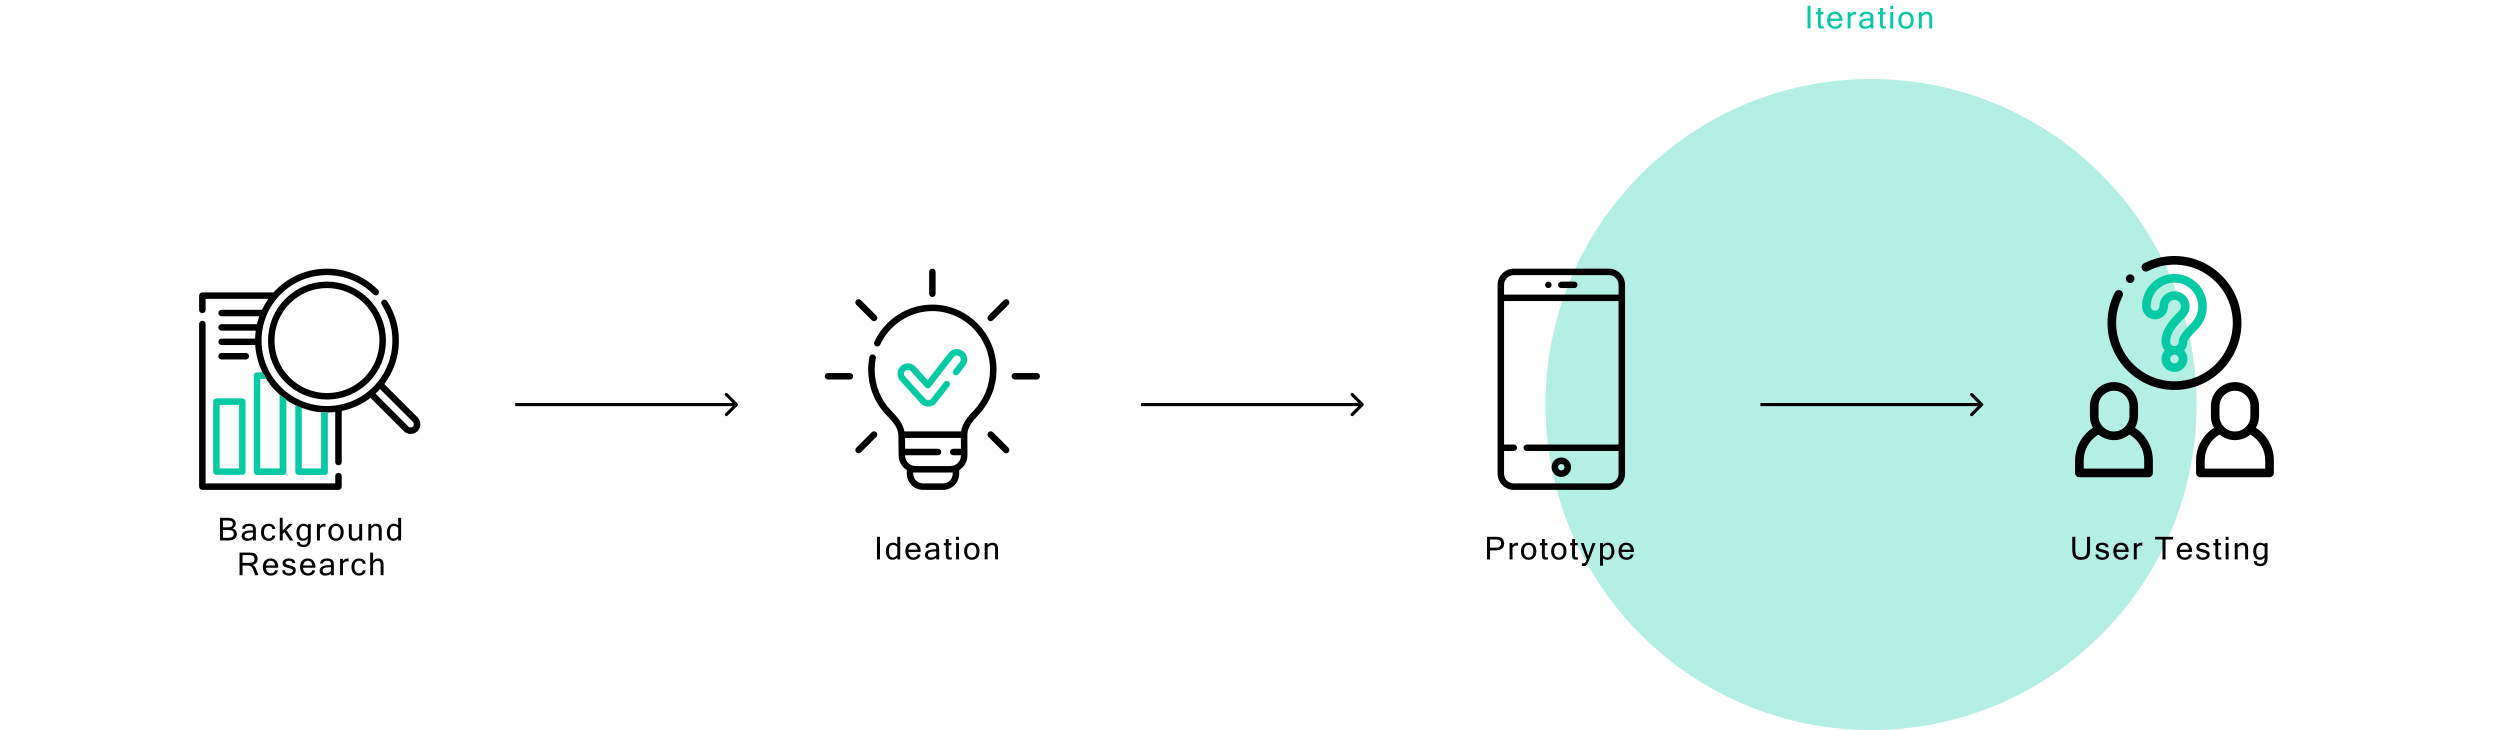 <svg width="791" height="231" viewBox="0 0 791 231" fill="none" xmlns="http://www.w3.org/2000/svg">
<g clip-path="url(#clip0)">
<circle cx="592" cy="128" r="103" fill="#06CAA6" fill-opacity="0.3"/>
<path d="M470.485 169.842H473.156C473.742 169.842 474.232 169.897 474.625 170.008C475.023 170.115 475.337 170.351 475.568 170.716C475.799 171.077 475.914 171.482 475.914 171.932C475.914 172.654 475.685 173.203 475.226 173.577C474.767 173.951 474.103 174.139 473.234 174.139H471.432V177H470.485V169.842ZM471.432 173.289H473.244C473.852 173.289 474.285 173.175 474.542 172.947C474.803 172.719 474.933 172.391 474.933 171.961C474.933 171.674 474.861 171.421 474.718 171.199C474.575 170.978 474.393 170.838 474.171 170.779C473.953 170.721 473.637 170.691 473.224 170.691H471.432V173.289ZM480.323 172.659C480.193 172.62 480.006 172.601 479.762 172.601C479.293 172.601 478.891 172.846 478.555 173.338V177H477.633V171.819H478.555V172.542C478.943 171.982 479.392 171.702 479.903 171.702C480.033 171.702 480.173 171.715 480.323 171.741V172.659ZM483.662 171.702C484.401 171.702 484.99 171.938 485.43 172.41C485.873 172.882 486.094 173.549 486.094 174.412C486.094 175.271 485.873 175.939 485.43 176.414C484.99 176.886 484.401 177.122 483.662 177.122C482.927 177.122 482.337 176.886 481.895 176.414C481.455 175.939 481.236 175.271 481.236 174.412C481.236 173.549 481.455 172.882 481.895 172.41C482.337 171.938 482.927 171.702 483.662 171.702ZM483.662 176.399C484.102 176.399 484.458 176.233 484.732 175.901C485.005 175.566 485.142 175.07 485.142 174.412C485.142 173.751 485.005 173.255 484.732 172.923C484.458 172.588 484.102 172.42 483.662 172.42C483.223 172.42 482.866 172.588 482.593 172.923C482.32 173.255 482.183 173.751 482.183 174.412C482.183 175.07 482.32 175.566 482.593 175.901C482.866 176.233 483.223 176.399 483.662 176.399ZM489.741 177.01C489.539 177.049 489.319 177.068 489.082 177.068C488.704 177.068 488.427 177.002 488.252 176.868C488.076 176.731 487.967 176.557 487.924 176.346C487.882 176.134 487.861 175.846 487.861 175.481V172.542H487.221V171.819H487.861V170.53H488.779V171.819H489.619V172.542H488.779V175.53C488.779 175.885 488.823 176.111 488.911 176.209C489.002 176.303 489.126 176.351 489.282 176.351C489.441 176.351 489.594 176.338 489.741 176.312V177.01ZM493.212 171.702C493.951 171.702 494.54 171.938 494.979 172.41C495.422 172.882 495.644 173.549 495.644 174.412C495.644 175.271 495.422 175.939 494.979 176.414C494.54 176.886 493.951 177.122 493.212 177.122C492.476 177.122 491.887 176.886 491.444 176.414C491.005 175.939 490.785 175.271 490.785 174.412C490.785 173.549 491.005 172.882 491.444 172.41C491.887 171.938 492.476 171.702 493.212 171.702ZM493.212 176.399C493.651 176.399 494.008 176.233 494.281 175.901C494.555 175.566 494.691 175.07 494.691 174.412C494.691 173.751 494.555 173.255 494.281 172.923C494.008 172.588 493.651 172.42 493.212 172.42C492.772 172.42 492.416 172.588 492.143 172.923C491.869 173.255 491.732 173.751 491.732 174.412C491.732 175.07 491.869 175.566 492.143 175.901C492.416 176.233 492.772 176.399 493.212 176.399ZM499.29 177.01C499.089 177.049 498.869 177.068 498.631 177.068C498.254 177.068 497.977 177.002 497.801 176.868C497.625 176.731 497.516 176.557 497.474 176.346C497.432 176.134 497.411 175.846 497.411 175.481V172.542H496.771V171.819H497.411V170.53H498.329V171.819H499.168V172.542H498.329V175.53C498.329 175.885 498.372 176.111 498.46 176.209C498.551 176.303 498.675 176.351 498.831 176.351C498.991 176.351 499.144 176.338 499.29 176.312V177.01ZM500.955 178.25C501.411 178.25 501.783 177.833 502.073 177L500.115 171.819H501.111L502.483 175.872L503.855 171.819H504.851L502.893 177C502.705 177.495 502.543 177.876 502.41 178.143C502.28 178.413 502.107 178.639 501.892 178.821C501.681 179.007 501.42 179.1 501.111 179.1C500.88 179.1 500.681 179.077 500.515 179.031V178.182C500.659 178.227 500.805 178.25 500.955 178.25ZM507.185 172.439C507.595 171.948 508.088 171.702 508.664 171.702C509.341 171.702 509.865 171.943 510.237 172.425C510.608 172.903 510.793 173.551 510.793 174.368C510.793 175.218 510.585 175.89 510.168 176.385C509.755 176.876 509.232 177.122 508.601 177.122C508.041 177.122 507.569 176.948 507.185 176.6V178.992H506.262V171.819H507.185V172.439ZM507.185 175.77C507.579 176.189 508.031 176.399 508.542 176.399C508.939 176.399 509.255 176.23 509.489 175.892C509.724 175.55 509.841 175.042 509.841 174.368C509.841 173.73 509.73 173.247 509.509 172.918C509.288 172.586 508.978 172.42 508.581 172.42C508.07 172.42 507.605 172.716 507.185 173.309V175.77ZM514.63 177.122C513.869 177.122 513.257 176.884 512.795 176.409C512.332 175.931 512.101 175.265 512.101 174.412C512.101 173.566 512.324 172.903 512.77 172.425C513.219 171.943 513.805 171.702 514.528 171.702C515.267 171.702 515.856 171.938 516.296 172.41C516.738 172.882 516.96 173.549 516.96 174.412V174.632H513.058C513.097 175.231 513.262 175.675 513.551 175.965C513.844 176.255 514.204 176.399 514.63 176.399C514.953 176.399 515.242 176.318 515.5 176.155C515.76 175.989 515.897 175.755 515.91 175.452H516.862C516.79 175.986 516.548 176.398 516.134 176.688C515.724 176.977 515.223 177.122 514.63 177.122ZM515.988 173.909C515.913 173.411 515.745 173.038 515.485 172.791C515.225 172.544 514.906 172.42 514.528 172.42C514.16 172.42 513.844 172.544 513.581 172.791C513.317 173.035 513.149 173.408 513.078 173.909H515.988Z" fill="black"/>
<path d="M509.039 85H478.961C476.134 85 473.834 87.3 473.834 90.127V149.873C473.834 152.7 476.134 155 478.961 155H509.039C511.866 155 514.166 152.7 514.166 149.873V90.127C514.166 87.3 511.866 85 509.039 85ZM512.115 140.645H483.062C482.496 140.645 482.037 141.104 482.037 141.67C482.037 142.236 482.496 142.695 483.062 142.695H512.115V149.873C512.115 151.569 510.735 152.949 509.039 152.949H478.961C477.265 152.949 475.885 151.569 475.885 149.873V142.695H478.961C479.527 142.695 479.986 142.236 479.986 141.67C479.986 141.104 479.527 140.645 478.961 140.645H475.885V95.254H512.115V140.645ZM512.115 93.203H475.885V90.127C475.885 88.431 477.265 87.051 478.961 87.051H509.039C510.735 87.051 512.115 88.431 512.115 90.127V93.203Z" fill="black"/>
<path d="M498.102 89.102H494C493.434 89.102 492.975 89.561 492.975 90.127C492.975 90.693 493.434 91.152 494 91.152H498.102C498.668 91.152 499.127 90.693 499.127 90.127C499.127 89.561 498.668 89.102 498.102 89.102Z" fill="black"/>
<path d="M494 144.746C492.304 144.746 490.924 146.126 490.924 147.822C490.924 149.519 492.304 150.898 494 150.898C495.696 150.898 497.076 149.519 497.076 147.822C497.076 146.126 495.696 144.746 494 144.746ZM494 148.848C493.435 148.848 492.975 148.388 492.975 147.822C492.975 147.257 493.435 146.797 494 146.797C494.565 146.797 495.025 147.257 495.025 147.822C495.025 148.388 494.565 148.848 494 148.848Z" fill="black"/>
<path d="M489.898 91.152C490.465 91.152 490.924 90.693 490.924 90.127C490.924 89.561 490.465 89.102 489.898 89.102C489.332 89.102 488.873 89.561 488.873 90.127C488.873 90.693 489.332 91.152 489.898 91.152Z" fill="black"/>
<path d="M431.354 128.354C431.549 128.158 431.549 127.842 431.354 127.646L428.172 124.464C427.976 124.269 427.66 124.269 427.464 124.464C427.269 124.66 427.269 124.976 427.464 125.172L430.293 128L427.464 130.828C427.269 131.024 427.269 131.34 427.464 131.536C427.66 131.731 427.976 131.731 428.172 131.536L431.354 128.354ZM361 128.5H431V127.5H361V128.5Z" fill="black"/>
<path d="M627.354 128.354C627.549 128.158 627.549 127.842 627.354 127.646L624.172 124.464C623.976 124.269 623.66 124.269 623.464 124.464C623.269 124.66 623.269 124.976 623.464 125.172L626.293 128L623.464 130.828C623.269 131.024 623.269 131.34 623.464 131.536C623.66 131.731 623.976 131.731 624.172 131.536L627.354 128.354ZM557 128.5H627V127.5H557V128.5Z" fill="black"/>
<path d="M233.354 128.354C233.549 128.158 233.549 127.842 233.354 127.646L230.172 124.464C229.976 124.269 229.66 124.269 229.464 124.464C229.269 124.66 229.269 124.976 229.464 125.172L232.293 128L229.464 130.828C229.269 131.024 229.269 131.34 229.464 131.536C229.66 131.731 229.976 131.731 230.172 131.536L233.354 128.354ZM163 128.5H233V127.5H163V128.5Z" fill="black"/>
<path d="M74.953 168.92C74.953 169.59 74.725 170.105 74.269 170.463C73.814 170.821 73.151 171 72.282 171H69.602V163.842H72.15C72.912 163.842 73.511 164.005 73.947 164.33C74.383 164.656 74.602 165.102 74.602 165.668C74.602 166.358 74.258 166.869 73.571 167.201C74.034 167.318 74.379 167.535 74.606 167.851C74.838 168.163 74.953 168.52 74.953 168.92ZM70.549 166.84H72.141C72.665 166.84 73.05 166.757 73.298 166.591C73.545 166.422 73.669 166.142 73.669 165.751C73.669 165.399 73.549 165.136 73.308 164.96C73.067 164.781 72.648 164.691 72.053 164.691H70.549V166.84ZM70.549 170.15H72.272C73.405 170.15 73.972 169.74 73.972 168.92C73.972 168.493 73.84 168.183 73.576 167.987C73.316 167.789 72.841 167.689 72.15 167.689H70.549V170.15ZM80.031 169.638V168.49H79.401C78.066 168.49 77.399 168.853 77.399 169.579C77.399 169.843 77.496 170.046 77.692 170.189C77.887 170.329 78.151 170.399 78.483 170.399C78.785 170.399 79.079 170.331 79.362 170.194C79.645 170.058 79.868 169.872 80.031 169.638ZM80.031 170.468C79.562 170.904 78.958 171.122 78.219 171.122C77.705 171.122 77.282 170.984 76.95 170.707C76.618 170.427 76.452 170.067 76.452 169.628C76.452 168.417 77.495 167.812 79.581 167.812H80.031C80.031 167.44 80.011 167.172 79.972 167.006C79.933 166.837 79.824 166.697 79.645 166.586C79.466 166.475 79.181 166.42 78.79 166.42C77.97 166.42 77.547 166.713 77.521 167.299H76.603C76.671 166.234 77.417 165.702 78.839 165.702C79.503 165.702 80.021 165.834 80.392 166.098C80.763 166.361 80.949 166.879 80.949 167.65V171H80.031V170.468ZM85.015 171.122C84.28 171.122 83.691 170.886 83.248 170.414C82.808 169.939 82.589 169.271 82.589 168.412C82.589 167.549 82.808 166.882 83.248 166.41C83.691 165.938 84.28 165.702 85.015 165.702C85.582 165.702 86.054 165.845 86.431 166.132C86.812 166.418 87.037 166.832 87.105 167.372H86.158C86.145 167.063 86.028 166.827 85.806 166.664C85.588 166.501 85.325 166.42 85.015 166.42C84.576 166.42 84.219 166.588 83.946 166.923C83.673 167.255 83.536 167.751 83.536 168.412C83.536 169.07 83.673 169.566 83.946 169.901C84.219 170.233 84.576 170.399 85.015 170.399C85.325 170.399 85.588 170.318 85.806 170.155C86.028 169.993 86.145 169.758 86.158 169.452H87.105C87.037 169.993 86.812 170.406 86.431 170.692C86.054 170.979 85.582 171.122 85.015 171.122ZM92.798 171H91.699L90.015 168.368L89.439 168.939V171H88.516V163.842H89.439V167.899L91.436 165.819H92.598L90.635 167.748L92.798 171ZM98.315 170.6C98.315 172.266 97.563 173.1 96.059 173.1C95.408 173.1 94.894 172.958 94.516 172.675C94.142 172.392 93.955 172.011 93.955 171.532H94.907C94.907 172.099 95.288 172.382 96.049 172.382C96.479 172.382 96.811 172.263 97.046 172.025C97.28 171.791 97.397 171.329 97.397 170.639V170.38C96.987 170.875 96.494 171.122 95.918 171.122C95.24 171.122 94.716 170.881 94.345 170.399C93.974 169.918 93.789 169.268 93.789 168.451C93.789 167.605 93.995 166.936 94.409 166.444C94.826 165.95 95.348 165.702 95.976 165.702C96.536 165.702 97.01 165.875 97.397 166.22V165.819H98.315V170.6ZM97.397 169.511V167.05C97 166.63 96.546 166.42 96.035 166.42C95.641 166.42 95.325 166.591 95.088 166.933C94.853 167.271 94.736 167.777 94.736 168.451C94.736 169.089 94.847 169.574 95.068 169.906C95.293 170.235 95.602 170.399 95.996 170.399C96.51 170.399 96.977 170.103 97.397 169.511ZM102.973 166.659C102.842 166.62 102.655 166.601 102.411 166.601C101.942 166.601 101.54 166.846 101.205 167.338V171H100.282V165.819H101.205V166.542C101.592 165.982 102.042 165.702 102.553 165.702C102.683 165.702 102.823 165.715 102.973 165.741V166.659ZM106.312 165.702C107.051 165.702 107.64 165.938 108.079 166.41C108.522 166.882 108.744 167.549 108.744 168.412C108.744 169.271 108.522 169.939 108.079 170.414C107.64 170.886 107.051 171.122 106.312 171.122C105.576 171.122 104.987 170.886 104.544 170.414C104.105 169.939 103.885 169.271 103.885 168.412C103.885 167.549 104.105 166.882 104.544 166.41C104.987 165.938 105.576 165.702 106.312 165.702ZM106.312 170.399C106.751 170.399 107.108 170.233 107.381 169.901C107.655 169.566 107.791 169.07 107.791 168.412C107.791 167.751 107.655 167.255 107.381 166.923C107.108 166.588 106.751 166.42 106.312 166.42C105.872 166.42 105.516 166.588 105.243 166.923C104.969 167.255 104.832 167.751 104.832 168.412C104.832 169.07 104.969 169.566 105.243 169.901C105.516 170.233 105.872 170.399 106.312 170.399ZM113.66 170.341C113.201 170.862 112.685 171.122 112.112 171.122C110.943 171.122 110.359 170.484 110.359 169.208V165.819H111.282V169.169C111.282 169.592 111.357 169.896 111.507 170.082C111.656 170.268 111.904 170.36 112.249 170.36C112.763 170.36 113.234 170.084 113.66 169.53V165.819H114.578V171H113.66V170.341ZM117.468 166.479C117.927 165.961 118.443 165.702 119.016 165.702C120.184 165.702 120.769 166.339 120.769 167.611V171H119.846V167.65C119.846 167.227 119.769 166.923 119.616 166.737C119.467 166.552 119.219 166.459 118.874 166.459C118.405 166.459 117.937 166.736 117.468 167.289V171H116.545V165.819H117.468V166.479ZM125.993 169.511V167.05C125.596 166.63 125.142 166.42 124.63 166.42C124.237 166.42 123.921 166.591 123.683 166.933C123.449 167.271 123.332 167.777 123.332 168.451C123.332 169.089 123.442 169.574 123.664 169.906C123.888 170.235 124.198 170.399 124.591 170.399C125.106 170.399 125.573 170.103 125.993 169.511ZM125.993 170.38C125.583 170.875 125.089 171.122 124.513 171.122C123.836 171.122 123.312 170.881 122.941 170.399C122.57 169.918 122.384 169.268 122.384 168.451C122.384 167.605 122.591 166.936 123.004 166.444C123.421 165.95 123.944 165.702 124.572 165.702C125.132 165.702 125.605 165.875 125.993 166.22V163.842H126.911V171H125.993V170.38ZM81.756 182H80.731L80.057 180.091C79.937 179.752 79.737 179.476 79.457 179.261C79.177 179.046 78.854 178.938 78.49 178.938H76.737V182H75.79V174.842H78.959C79.512 174.842 79.965 174.896 80.316 175.003C80.668 175.11 80.954 175.337 81.175 175.682C81.397 176.027 81.507 176.416 81.507 176.849C81.507 177.343 81.364 177.757 81.078 178.089C80.791 178.421 80.399 178.637 79.901 178.738V178.758C80.399 178.917 80.778 179.349 81.039 180.052L81.756 182ZM76.737 178.089H78.851C79.44 178.089 79.867 177.996 80.13 177.811C80.397 177.625 80.531 177.304 80.531 176.849C80.531 176.035 80.02 175.628 78.998 175.628H76.737V178.089ZM85.696 182.122C84.935 182.122 84.323 181.884 83.86 181.409C83.398 180.931 83.167 180.265 83.167 179.412C83.167 178.566 83.39 177.903 83.836 177.425C84.285 176.943 84.871 176.702 85.594 176.702C86.333 176.702 86.922 176.938 87.361 177.41C87.804 177.882 88.025 178.549 88.025 179.412V179.632H84.124C84.163 180.231 84.328 180.675 84.617 180.965C84.91 181.255 85.27 181.399 85.696 181.399C86.019 181.399 86.308 181.318 86.565 181.155C86.826 180.989 86.963 180.755 86.976 180.452H87.928C87.856 180.986 87.614 181.398 87.2 181.688C86.79 181.977 86.289 182.122 85.696 182.122ZM87.054 178.909C86.979 178.411 86.811 178.038 86.551 177.791C86.29 177.544 85.971 177.42 85.594 177.42C85.226 177.42 84.91 177.544 84.647 177.791C84.383 178.035 84.215 178.408 84.144 178.909H87.054ZM91.511 182.122C90.095 182.122 89.355 181.565 89.29 180.452H90.212C90.219 181.084 90.648 181.399 91.501 181.399C91.882 181.399 92.172 181.321 92.371 181.165C92.572 181.006 92.673 180.807 92.673 180.569C92.673 180.335 92.576 180.171 92.38 180.076C92.185 179.979 91.781 179.853 91.169 179.7C90.561 179.547 90.115 179.376 89.831 179.188C89.552 178.999 89.412 178.667 89.412 178.191C89.412 177.762 89.586 177.407 89.934 177.127C90.285 176.844 90.754 176.702 91.34 176.702C92.698 176.702 93.391 177.186 93.42 178.152H92.502C92.47 177.664 92.104 177.42 91.404 177.42C91.094 177.42 90.837 177.479 90.632 177.596C90.43 177.713 90.329 177.884 90.329 178.108C90.329 178.31 90.408 178.457 90.564 178.548C90.72 178.636 91.111 178.756 91.736 178.909C92.364 179.059 92.829 179.235 93.132 179.437C93.438 179.638 93.591 179.987 93.591 180.481C93.591 180.953 93.402 181.346 93.025 181.658C92.65 181.967 92.146 182.122 91.511 182.122ZM97.463 182.122C96.701 182.122 96.089 181.884 95.627 181.409C95.165 180.931 94.933 180.265 94.933 179.412C94.933 178.566 95.156 177.903 95.602 177.425C96.052 176.943 96.638 176.702 97.36 176.702C98.099 176.702 98.688 176.938 99.128 177.41C99.57 177.882 99.792 178.549 99.792 179.412V179.632H95.89C95.93 180.231 96.094 180.675 96.384 180.965C96.677 181.255 97.036 181.399 97.463 181.399C97.785 181.399 98.075 181.318 98.332 181.155C98.592 180.989 98.729 180.755 98.742 180.452H99.694C99.623 180.986 99.38 181.398 98.967 181.688C98.556 181.977 98.055 182.122 97.463 182.122ZM98.82 178.909C98.745 178.411 98.578 178.038 98.317 177.791C98.057 177.544 97.738 177.42 97.36 177.42C96.992 177.42 96.677 177.544 96.413 177.791C96.149 178.035 95.982 178.408 95.91 178.909H98.82ZM104.708 180.638V179.49H104.078C102.744 179.49 102.076 179.853 102.076 180.579C102.076 180.843 102.174 181.046 102.369 181.189C102.565 181.329 102.828 181.399 103.16 181.399C103.463 181.399 103.756 181.331 104.039 181.194C104.322 181.058 104.545 180.872 104.708 180.638ZM104.708 181.468C104.239 181.904 103.636 182.122 102.897 182.122C102.382 182.122 101.959 181.984 101.627 181.707C101.295 181.427 101.129 181.067 101.129 180.628C101.129 179.417 102.172 178.812 104.259 178.812H104.708C104.708 178.44 104.689 178.172 104.65 178.006C104.611 177.837 104.501 177.697 104.322 177.586C104.143 177.475 103.859 177.42 103.468 177.42C102.648 177.42 102.224 177.713 102.198 178.299H101.28C101.349 177.234 102.094 176.702 103.517 176.702C104.181 176.702 104.698 176.834 105.07 177.098C105.441 177.361 105.626 177.879 105.626 178.65V182H104.708V181.468ZM110.284 177.659C110.154 177.62 109.966 177.601 109.722 177.601C109.254 177.601 108.851 177.846 108.516 178.338V182H107.593V176.819H108.516V177.542C108.904 176.982 109.353 176.702 109.864 176.702C109.994 176.702 110.134 176.715 110.284 176.741V177.659ZM113.623 182.122C112.887 182.122 112.298 181.886 111.855 181.414C111.416 180.939 111.196 180.271 111.196 179.412C111.196 178.549 111.416 177.882 111.855 177.41C112.298 176.938 112.887 176.702 113.623 176.702C114.189 176.702 114.661 176.845 115.039 177.132C115.42 177.418 115.645 177.832 115.713 178.372H114.766C114.753 178.063 114.635 177.827 114.414 177.664C114.196 177.501 113.932 177.42 113.623 177.42C113.184 177.42 112.827 177.588 112.554 177.923C112.28 178.255 112.144 178.751 112.144 179.412C112.144 180.07 112.28 180.566 112.554 180.901C112.827 181.233 113.184 181.399 113.623 181.399C113.932 181.399 114.196 181.318 114.414 181.155C114.635 180.993 114.753 180.758 114.766 180.452H115.713C115.645 180.993 115.42 181.406 115.039 181.692C114.661 181.979 114.189 182.122 113.623 182.122ZM118.046 177.479C118.505 176.961 119.021 176.702 119.594 176.702C120.763 176.702 121.347 177.339 121.347 178.611V182H120.424V178.65C120.424 178.227 120.348 177.923 120.195 177.737C120.045 177.552 119.798 177.459 119.453 177.459C118.984 177.459 118.515 177.736 118.046 178.289V182H117.123V174.842H118.046V177.479Z" fill="black"/>
<path d="M132.101 132.053L121.581 121.531C124.123 118.182 125.709 114.168 126.116 109.959C126.615 104.794 125.328 99.575 122.493 95.263C122.182 94.79 121.546 94.659 121.073 94.97C120.6 95.281 120.469 95.918 120.78 96.391C126.145 104.549 125.019 115.49 118.104 122.406C110.028 130.483 96.888 130.483 88.811 122.406C80.735 114.329 80.735 101.186 88.811 93.109C96.888 85.032 110.028 85.032 118.102 93.106L118.158 93.163C118.557 93.564 119.206 93.567 119.608 93.168C120.01 92.769 120.012 92.119 119.613 91.718L119.554 91.658C110.678 82.782 96.237 82.782 87.361 91.658C87.082 91.937 86.812 92.221 86.551 92.511H64.025C63.459 92.511 63 92.97 63 93.536V98.071C63 98.638 63.459 99.097 64.025 99.097C64.592 99.097 65.051 98.638 65.051 98.071V94.562H84.906C84.123 95.663 83.449 96.817 82.885 98.012H70.109C69.543 98.012 69.084 98.471 69.084 99.037C69.084 99.604 69.543 100.063 70.109 100.063H82.036C81.742 100.886 81.496 101.723 81.3 102.57H70.109C69.543 102.57 69.084 103.028 69.084 103.595C69.084 104.161 69.543 104.62 70.109 104.62H80.921C80.806 105.452 80.737 106.289 80.714 107.127H70.109C69.543 107.127 69.084 107.586 69.084 108.153C69.084 108.719 69.543 109.178 70.109 109.178H80.75C80.935 112.157 81.699 115.106 83.045 117.839C82.479 117.839 83 118 83.5 118.5L84.673 120.62C85.011 121.088 85.626 121.859 86.03 122.406L88.499 124.917C88.886 125.256 90 126 90.5 126.5L90.549 126.512C91.473 127.148 92.432 127.709 93.42 128.193L94 128.5C94 129.067 94.906 129.075 95.472 129.075L97.898 129.809C98.5 130 100.5 130.5 103 130.5L103.674 130.512C104.474 130.504 105.272 130.455 106.067 130.364V146.204C106.067 146.77 106.526 147.23 107.093 147.23C107.659 147.23 108.118 146.77 108.118 146.204V130.034C111.359 129.361 114.481 127.978 117.231 125.884L127.749 136.403C128.331 136.984 129.103 137.305 129.925 137.305C130.747 137.305 131.519 136.984 132.101 136.403C133.299 135.205 133.3 133.253 132.101 132.053ZM86.774 123.247L84.939 121L84.194 119.89C85.211 121.333 86.136 122.63 87.361 123.856C87.731 124.226 88.111 124.579 88.499 124.917L86.774 123.247ZM97 129.584L95.472 129.075C97.46 129.817 99.533 130.271 101.624 130.439L98.797 130.034L97 129.584ZM130.651 134.953C130.457 135.147 130.199 135.253 129.925 135.253C129.651 135.253 129.393 135.147 129.2 134.953L118.812 124.564C119.064 124.334 119.311 124.099 119.554 123.856C119.797 123.614 120.033 123.366 120.263 123.114L130.65 133.503C131.05 133.903 131.051 134.554 130.651 134.953Z" fill="url(#paint0_linear)"/>
<path d="M107.093 149.599C106.527 149.599 106.067 150.058 106.067 150.624V152.949H65.051V102.515C65.051 101.948 64.592 101.49 64.025 101.49C63.459 101.49 63 101.948 63 102.515V153.975C63 154.541 63.459 155 64.025 155H107.093C107.66 155 108.118 154.541 108.118 153.975V150.624C108.118 150.058 107.66 149.599 107.093 149.599V149.599Z" fill="black"/>
<path d="M67.443 127.068V149.22C67.443 149.786 67.903 150.245 68.469 150.245H76.672C77.239 150.245 77.698 149.786 77.698 149.22V127.068C77.698 126.502 77.239 126.042 76.672 126.042H68.469C67.903 126.042 67.443 126.502 67.443 127.068V127.068ZM69.494 128.094H75.647V148.194H69.494V128.094Z" fill="#06CAA6"/>
<path d="M77.777 113.736C78.344 113.736 78.802 113.277 78.802 112.71C78.802 112.144 78.344 111.685 77.777 111.685H70.109C69.543 111.685 69.084 112.144 69.084 112.71C69.084 113.277 69.543 113.736 70.109 113.736H77.777Z" fill="black"/>
<path d="M103.458 89.1C98.468 89.1 93.781 91.039 90.261 94.559C86.742 98.079 84.803 102.766 84.803 107.757C84.803 112.748 86.742 117.435 90.261 120.955C93.781 124.475 98.468 126.414 103.458 126.414C108.448 126.414 113.135 124.475 116.655 120.955C120.174 117.435 122.112 112.748 122.112 107.757C122.112 102.766 120.174 98.079 116.655 94.559C113.135 91.039 108.448 89.1 103.458 89.1V89.1ZM115.204 119.504C112.072 122.637 107.9 124.362 103.458 124.362C99.015 124.362 94.844 122.637 91.712 119.504C88.579 116.372 86.854 112.2 86.854 107.757C86.854 103.313 88.579 99.141 91.712 96.008C94.95 92.77 99.204 91.15 103.458 91.15C107.712 91.15 111.966 92.77 115.204 96.008C118.336 99.141 120.061 103.313 120.061 107.757C120.061 112.2 118.336 116.372 115.204 119.504V119.504Z" fill="black"/>
<path d="M83.105 117.8L81.3 117.8C80.748 117.8 80.3 118.248 80.3 118.8V149.3C80.3 149.852 80.748 150.3 81.3 150.3H89.6C90.152 150.3 90.6 149.852 90.6 149.3V126.457C89.857 125.941 89.146 125.383 88.47 124.785V148.2H82.35V119.9H84.293C83.862 119.223 83.465 118.522 83.105 117.8Z" fill="#06CAA6"/>
<path d="M95.48 129.048C94.781 128.786 94.097 128.493 93.43 128.17V149.3C93.43 149.852 93.878 150.3 94.43 150.3H102.73C103.282 150.3 103.73 149.852 103.73 149.3V130.598C103.012 130.588 102.302 130.547 101.6 130.476V148.2H95.48V129.048Z" fill="#06CAA6"/>
<path d="M572.855 9H571.903V1.842H572.855V9ZM577.058 9.01C576.857 9.049 576.637 9.068 576.399 9.068C576.022 9.068 575.745 9.002 575.569 8.868C575.393 8.731 575.284 8.557 575.242 8.346C575.2 8.134 575.179 7.846 575.179 7.481V4.542H574.539V3.819H575.179V2.53H576.096V3.819H576.936V4.542H576.096V7.53C576.096 7.885 576.14 8.111 576.228 8.209C576.319 8.303 576.443 8.351 576.599 8.351C576.759 8.351 576.912 8.338 577.058 8.312V9.01ZM580.632 9.122C579.87 9.122 579.258 8.884 578.796 8.409C578.334 7.931 578.103 7.265 578.103 6.412C578.103 5.566 578.326 4.903 578.772 4.425C579.221 3.943 579.807 3.702 580.529 3.702C581.268 3.702 581.858 3.938 582.297 4.41C582.74 4.882 582.961 5.549 582.961 6.412V6.632H579.06C579.099 7.231 579.263 7.675 579.553 7.965C579.846 8.255 580.206 8.399 580.632 8.399C580.954 8.399 581.244 8.318 581.501 8.155C581.762 7.989 581.898 7.755 581.911 7.452H582.863C582.792 7.986 582.549 8.398 582.136 8.688C581.726 8.977 581.224 9.122 580.632 9.122ZM581.989 5.909C581.915 5.411 581.747 5.038 581.487 4.791C581.226 4.544 580.907 4.42 580.529 4.42C580.162 4.42 579.846 4.544 579.582 4.791C579.319 5.035 579.151 5.408 579.079 5.909H581.989ZM587.287 4.659C587.157 4.62 586.969 4.601 586.725 4.601C586.256 4.601 585.854 4.846 585.519 5.338V9H584.596V3.819H585.519V4.542C585.907 3.982 586.356 3.702 586.867 3.702C586.997 3.702 587.137 3.715 587.287 3.741V4.659ZM591.808 7.638V6.49H591.178C589.843 6.49 589.176 6.853 589.176 7.579C589.176 7.843 589.273 8.046 589.469 8.189C589.664 8.329 589.928 8.399 590.26 8.399C590.562 8.399 590.855 8.331 591.139 8.194C591.422 8.058 591.645 7.872 591.808 7.638ZM591.808 8.468C591.339 8.904 590.735 9.122 589.996 9.122C589.482 9.122 589.059 8.984 588.727 8.707C588.395 8.427 588.229 8.067 588.229 7.628C588.229 6.417 589.272 5.812 591.358 5.812H591.808C591.808 5.44 591.788 5.172 591.749 5.006C591.71 4.837 591.601 4.697 591.422 4.586C591.243 4.475 590.958 4.42 590.567 4.42C589.747 4.42 589.324 4.713 589.298 5.299H588.38C588.448 4.234 589.194 3.702 590.616 3.702C591.28 3.702 591.798 3.834 592.169 4.098C592.54 4.361 592.726 4.879 592.726 5.65V9H591.808V8.468ZM596.704 9.01C596.503 9.049 596.283 9.068 596.045 9.068C595.668 9.068 595.391 9.002 595.215 8.868C595.039 8.731 594.93 8.557 594.888 8.346C594.846 8.134 594.825 7.846 594.825 7.481V4.542H594.185V3.819H594.825V2.53H595.743V3.819H596.582V4.542H595.743V7.53C595.743 7.885 595.787 8.111 595.874 8.209C595.966 8.303 596.089 8.351 596.246 8.351C596.405 8.351 596.558 8.338 596.704 8.312V9.01ZM598.999 9H598.076V3.819H598.999V9ZM598.999 2.838H598.076V1.842H598.999V2.838ZM603.061 3.702C603.8 3.702 604.389 3.938 604.828 4.41C605.271 4.882 605.492 5.549 605.492 6.412C605.492 7.271 605.271 7.939 604.828 8.414C604.389 8.886 603.8 9.122 603.061 9.122C602.325 9.122 601.736 8.886 601.293 8.414C600.854 7.939 600.634 7.271 600.634 6.412C600.634 5.549 600.854 4.882 601.293 4.41C601.736 3.938 602.325 3.702 603.061 3.702ZM603.061 8.399C603.5 8.399 603.857 8.233 604.13 7.901C604.404 7.566 604.54 7.07 604.54 6.412C604.54 5.751 604.404 5.255 604.13 4.923C603.857 4.588 603.5 4.42 603.061 4.42C602.621 4.42 602.265 4.588 601.991 4.923C601.718 5.255 601.581 5.751 601.581 6.412C601.581 7.07 601.718 7.566 601.991 7.901C602.265 8.233 602.621 8.399 603.061 8.399ZM608.05 4.479C608.509 3.961 609.025 3.702 609.598 3.702C610.767 3.702 611.351 4.339 611.351 5.611V9H610.428V5.65C610.428 5.227 610.352 4.923 610.199 4.737C610.049 4.552 609.802 4.459 609.457 4.459C608.988 4.459 608.519 4.736 608.05 5.289V9H607.128V3.819H608.05V4.479Z" fill="#06CAA6"/>
<path d="M278.428 177H277.476V169.842H278.428V177ZM283.901 175.511V173.05C283.504 172.63 283.05 172.42 282.539 172.42C282.145 172.42 281.829 172.591 281.592 172.933C281.357 173.271 281.24 173.777 281.24 174.451C281.24 175.089 281.351 175.574 281.572 175.906C281.797 176.235 282.106 176.399 282.5 176.399C283.014 176.399 283.481 176.103 283.901 175.511ZM283.901 176.38C283.491 176.875 282.998 177.122 282.422 177.122C281.745 177.122 281.221 176.881 280.85 176.399C280.479 175.918 280.293 175.268 280.293 174.451C280.293 173.605 280.5 172.936 280.913 172.444C281.33 171.95 281.852 171.702 282.48 171.702C283.04 171.702 283.514 171.875 283.901 172.22V169.842H284.819V177H283.901V176.38ZM288.989 177.122C288.227 177.122 287.615 176.884 287.153 176.409C286.69 175.931 286.459 175.265 286.459 174.412C286.459 173.566 286.682 172.903 287.128 172.425C287.578 171.943 288.163 171.702 288.886 171.702C289.625 171.702 290.214 171.938 290.654 172.41C291.096 172.882 291.318 173.549 291.318 174.412V174.632H287.416C287.455 175.231 287.62 175.675 287.91 175.965C288.203 176.255 288.562 176.399 288.989 176.399C289.311 176.399 289.601 176.318 289.858 176.155C290.118 175.989 290.255 175.755 290.268 175.452H291.22C291.149 175.986 290.906 176.398 290.493 176.688C290.082 176.977 289.581 177.122 288.989 177.122ZM290.346 173.909C290.271 173.411 290.104 173.038 289.843 172.791C289.583 172.544 289.264 172.42 288.886 172.42C288.518 172.42 288.203 172.544 287.939 172.791C287.675 173.035 287.508 173.408 287.436 173.909H290.346ZM296.234 175.638V174.49H295.604C294.27 174.49 293.602 174.853 293.602 175.579C293.602 175.843 293.7 176.046 293.895 176.189C294.091 176.329 294.354 176.399 294.686 176.399C294.989 176.399 295.282 176.331 295.565 176.194C295.848 176.058 296.071 175.872 296.234 175.638ZM296.234 176.468C295.765 176.904 295.162 177.122 294.423 177.122C293.908 177.122 293.485 176.984 293.153 176.707C292.821 176.427 292.655 176.067 292.655 175.628C292.655 174.417 293.698 173.812 295.785 173.812H296.234C296.234 173.44 296.215 173.172 296.176 173.006C296.137 172.837 296.027 172.697 295.848 172.586C295.669 172.475 295.385 172.42 294.994 172.42C294.174 172.42 293.75 172.713 293.724 173.299H292.806C292.875 172.234 293.62 171.702 295.043 171.702C295.707 171.702 296.224 171.834 296.596 172.098C296.967 172.361 297.152 172.879 297.152 173.65V177H296.234V176.468ZM301.131 177.01C300.929 177.049 300.71 177.068 300.472 177.068C300.094 177.068 299.818 177.002 299.642 176.868C299.466 176.731 299.357 176.557 299.315 176.346C299.272 176.134 299.251 175.846 299.251 175.481V172.542H298.612V171.819H299.251V170.53H300.169V171.819H301.009V172.542H300.169V175.53C300.169 175.885 300.213 176.111 300.301 176.209C300.392 176.303 300.516 176.351 300.672 176.351C300.832 176.351 300.985 176.338 301.131 176.312V177.01ZM303.425 177H302.503V171.819H303.425V177ZM303.425 170.838H302.503V169.842H303.425V170.838ZM307.487 171.702C308.226 171.702 308.815 171.938 309.255 172.41C309.698 172.882 309.919 173.549 309.919 174.412C309.919 175.271 309.698 175.939 309.255 176.414C308.815 176.886 308.226 177.122 307.487 177.122C306.752 177.122 306.162 176.886 305.72 176.414C305.28 175.939 305.061 175.271 305.061 174.412C305.061 173.549 305.28 172.882 305.72 172.41C306.162 171.938 306.752 171.702 307.487 171.702ZM307.487 176.399C307.927 176.399 308.283 176.233 308.557 175.901C308.83 175.566 308.967 175.07 308.967 174.412C308.967 173.751 308.83 173.255 308.557 172.923C308.283 172.588 307.927 172.42 307.487 172.42C307.048 172.42 306.691 172.588 306.418 172.923C306.145 173.255 306.008 173.751 306.008 174.412C306.008 175.07 306.145 175.566 306.418 175.901C306.691 176.233 307.048 176.399 307.487 176.399ZM312.477 172.479C312.936 171.961 313.452 171.702 314.025 171.702C315.193 171.702 315.778 172.339 315.778 173.611V177H314.855V173.65C314.855 173.227 314.778 172.923 314.625 172.737C314.476 172.552 314.228 172.459 313.883 172.459C313.414 172.459 312.946 172.736 312.477 173.289V177H311.554V171.819H312.477V172.479Z" fill="black"/>
<g clip-path="url(#clip1)">
<path d="M295 93.984C295.568 93.984 296.028 93.524 296.028 92.956V86.028C296.028 85.46 295.568 85 295 85C294.432 85 293.972 85.46 293.972 86.028V92.956C293.972 93.524 294.432 93.984 295 93.984V93.984Z" fill="black"/>
<path d="M275.825 101.325C276.227 101.726 276.877 101.726 277.279 101.325C277.68 100.923 277.68 100.273 277.279 99.871L272.379 94.972C271.978 94.571 271.327 94.57 270.926 94.972C270.525 95.373 270.525 96.024 270.926 96.425L275.825 101.325Z" fill="black"/>
<path d="M268.911 118.018H261.982C261.414 118.018 260.954 118.478 260.954 119.046C260.954 119.614 261.414 120.074 261.982 120.074H268.911C269.478 120.074 269.938 119.614 269.938 119.046C269.938 118.478 269.478 118.018 268.911 118.018V118.018Z" fill="black"/>
<path d="M275.825 136.767L270.926 141.666C270.525 142.068 270.525 142.718 270.926 143.12C271.327 143.521 271.978 143.521 272.379 143.12L277.279 138.22C277.68 137.819 277.68 137.168 277.279 136.767C276.877 136.366 276.227 136.366 275.825 136.767Z" fill="black"/>
<path d="M314.175 136.767C313.773 136.366 313.123 136.366 312.721 136.767C312.32 137.168 312.32 137.819 312.721 138.22L317.621 143.12C318.022 143.521 318.673 143.521 319.074 143.12C319.475 142.718 319.475 142.068 319.074 141.666L314.175 136.767Z" fill="black"/>
<path d="M328.018 118.018H321.089C320.522 118.018 320.062 118.478 320.062 119.046C320.062 119.614 320.522 120.074 321.089 120.074H328.018C328.586 120.074 329.046 119.614 329.046 119.046C329.046 118.478 328.586 118.018 328.018 118.018Z" fill="black"/>
<path d="M317.621 94.972L312.721 99.871C312.32 100.273 312.32 100.923 312.721 101.325C313.123 101.726 313.773 101.726 314.175 101.325L319.074 96.425C319.475 96.024 319.475 95.373 319.074 94.972C318.673 94.57 318.022 94.57 317.621 94.972V94.972Z" fill="black"/>
<path d="M315.303 116.968C315.303 105.612 306.195 96.374 295 96.374C291.079 96.374 287.272 97.51 283.993 99.66C280.803 101.752 278.26 104.694 276.638 108.17C276.398 108.684 276.621 109.296 277.135 109.536C277.65 109.776 278.261 109.553 278.501 109.039C281.507 102.594 287.984 98.429 295 98.429C305.062 98.429 313.247 106.746 313.247 116.968C313.247 121.824 311.413 126.415 308.081 129.894C306.161 131.9 304.526 133.816 304.106 136.501H286.163C285.633 133.713 283.732 131.758 282.023 130.002C278.625 126.509 276.753 121.88 276.753 116.968C276.753 115.756 276.869 114.543 277.098 113.363C277.206 112.806 276.842 112.266 276.284 112.158C275.727 112.051 275.188 112.414 275.08 112.972C274.826 114.28 274.697 115.625 274.697 116.968C274.697 122.419 276.776 127.557 280.55 131.436C282.718 133.663 284.252 135.441 284.252 138.047C284.252 138.057 284.253 138.066 284.253 138.075L284.312 144.106C284.312 146.063 285.356 147.78 286.915 148.731V149.861C286.915 152.695 289.221 155 292.054 155H298.358C301.191 155 303.496 152.695 303.496 149.861V148.731C305.056 147.78 306.1 146.063 306.1 144.106C306.1 144.106 306.093 137.388 306.079 137.321C306.274 134.939 307.718 133.246 309.566 131.316C313.265 127.451 315.303 122.356 315.303 116.968V116.968ZM301.441 149.861C301.441 151.561 300.057 152.945 298.357 152.945H292.054C290.354 152.945 288.971 151.561 288.971 149.861V149.465C289.217 149.5 289.469 149.519 289.724 149.519H300.687C300.943 149.519 301.194 149.5 301.441 149.465V149.861ZM300.687 147.463H289.724C287.873 147.463 286.367 145.957 286.367 144.106V144.038H296.782C297.349 144.038 297.809 143.578 297.809 143.01C297.809 142.442 297.349 141.982 296.782 141.982H286.367V138.556H304.012L304.044 141.982H301.578C301.01 141.982 300.55 142.442 300.55 143.01C300.55 143.578 301.01 144.038 301.578 144.038H304.044V144.106C304.044 145.957 302.538 147.463 300.687 147.463V147.463Z" fill="black"/>
<path d="M301.682 117.104C301.334 117.553 301.415 118.198 301.863 118.546C302.311 118.894 302.957 118.813 303.305 118.365L305.34 115.745C305.879 115.051 306.115 114.189 306.005 113.317C305.895 112.446 305.453 111.669 304.759 111.13C304.065 110.591 303.203 110.354 302.332 110.465C301.46 110.574 300.683 111.017 300.145 111.711L293.507 120.259L289.697 116.044C288.481 114.699 286.397 114.594 285.052 115.81C284.401 116.399 284.017 117.207 283.973 118.084C283.929 118.961 284.229 119.803 284.818 120.455L291.258 127.581C292.555 129.085 295.117 128.992 296.296 127.392L300.363 122.154C300.712 121.706 300.63 121.06 300.182 120.712C299.734 120.364 299.088 120.445 298.74 120.893L294.672 126.132C294.231 126.732 293.267 126.767 292.783 126.202L286.343 119.077C285.887 118.572 285.926 117.791 286.431 117.335C286.935 116.879 287.717 116.918 288.173 117.423L292.804 122.547C293.208 123.016 294.011 122.989 294.379 122.489L301.768 112.972C302.164 112.44 302.984 112.336 303.499 112.754C304.031 113.15 304.134 113.969 303.717 114.484L301.682 117.104Z" fill="#06CAA6"/>
</g>
<path d="M658.478 177.122C657.648 177.122 657.026 176.961 656.613 176.639C656.203 176.316 655.943 175.937 655.832 175.501C655.724 175.065 655.671 174.559 655.671 173.982V169.842H656.618V173.968C656.618 174.909 656.776 175.527 657.092 175.823C657.407 176.119 657.87 176.268 658.478 176.268C659.087 176.268 659.549 176.119 659.865 175.823C660.181 175.527 660.339 174.909 660.339 173.968V169.842H661.291V173.982C661.291 174.848 661.187 175.486 660.978 175.896C660.773 176.307 660.462 176.614 660.046 176.819C659.629 177.021 659.107 177.122 658.478 177.122ZM665.226 177.122C663.81 177.122 663.069 176.565 663.004 175.452H663.927C663.933 176.084 664.363 176.399 665.216 176.399C665.597 176.399 665.887 176.321 666.085 176.165C666.287 176.006 666.388 175.807 666.388 175.569C666.388 175.335 666.29 175.171 666.095 175.076C665.9 174.979 665.496 174.853 664.884 174.7C664.275 174.547 663.829 174.376 663.546 174.188C663.266 173.999 663.126 173.667 663.126 173.191C663.126 172.762 663.3 172.407 663.649 172.127C664 171.844 664.469 171.702 665.055 171.702C666.412 171.702 667.106 172.186 667.135 173.152H666.217C666.184 172.664 665.818 172.42 665.118 172.42C664.809 172.42 664.552 172.479 664.347 172.596C664.145 172.713 664.044 172.884 664.044 173.108C664.044 173.31 664.122 173.457 664.279 173.548C664.435 173.636 664.825 173.756 665.45 173.909C666.079 174.059 666.544 174.235 666.847 174.437C667.153 174.638 667.306 174.987 667.306 175.481C667.306 175.953 667.117 176.346 666.739 176.658C666.365 176.967 665.861 177.122 665.226 177.122ZM671.177 177.122C670.416 177.122 669.804 176.884 669.341 176.409C668.879 175.931 668.648 175.265 668.648 174.412C668.648 173.566 668.871 172.903 669.317 172.425C669.766 171.943 670.352 171.702 671.075 171.702C671.814 171.702 672.403 171.938 672.842 172.41C673.285 172.882 673.506 173.549 673.506 174.412V174.632H669.605C669.644 175.231 669.809 175.675 670.098 175.965C670.391 176.255 670.751 176.399 671.177 176.399C671.5 176.399 671.789 176.318 672.046 176.155C672.307 175.989 672.444 175.755 672.457 175.452H673.409C673.337 175.986 673.095 176.398 672.681 176.688C672.271 176.977 671.77 177.122 671.177 177.122ZM672.535 173.909C672.46 173.411 672.292 173.038 672.032 172.791C671.771 172.544 671.452 172.42 671.075 172.42C670.707 172.42 670.391 172.544 670.128 172.791C669.864 173.035 669.696 173.408 669.625 173.909H672.535ZM677.832 172.659C677.702 172.62 677.515 172.601 677.271 172.601C676.802 172.601 676.4 172.846 676.064 173.338V177H675.142V171.819H676.064V172.542C676.452 171.982 676.901 171.702 677.412 171.702C677.542 171.702 677.682 171.715 677.832 171.741V172.659ZM687.538 170.691H685.17V177H684.218V170.691H681.869V169.842H687.538V170.691ZM691.243 177.122C690.482 177.122 689.87 176.884 689.407 176.409C688.945 175.931 688.714 175.265 688.714 174.412C688.714 173.566 688.937 172.903 689.383 172.425C689.832 171.943 690.418 171.702 691.141 171.702C691.88 171.702 692.469 171.938 692.908 172.41C693.351 172.882 693.572 173.549 693.572 174.412V174.632H689.671C689.71 175.231 689.875 175.675 690.164 175.965C690.457 176.255 690.817 176.399 691.243 176.399C691.566 176.399 691.855 176.318 692.112 176.155C692.373 175.989 692.51 175.755 692.523 175.452H693.475C693.403 175.986 693.161 176.398 692.747 176.688C692.337 176.977 691.836 177.122 691.243 177.122ZM692.601 173.909C692.526 173.411 692.358 173.038 692.098 172.791C691.837 172.544 691.518 172.42 691.141 172.42C690.773 172.42 690.457 172.544 690.194 172.791C689.93 173.035 689.762 173.408 689.691 173.909H692.601ZM697.058 177.122C695.642 177.122 694.902 176.565 694.837 175.452H695.759C695.766 176.084 696.196 176.399 697.048 176.399C697.429 176.399 697.719 176.321 697.918 176.165C698.119 176.006 698.22 175.807 698.22 175.569C698.22 175.335 698.123 175.171 697.927 175.076C697.732 174.979 697.328 174.853 696.716 174.7C696.108 174.547 695.662 174.376 695.379 174.188C695.099 173.999 694.959 173.667 694.959 173.191C694.959 172.762 695.133 172.407 695.481 172.127C695.833 171.844 696.301 171.702 696.887 171.702C698.245 171.702 698.938 172.186 698.967 173.152H698.049C698.017 172.664 697.651 172.42 696.951 172.42C696.642 172.42 696.384 172.479 696.179 172.596C695.977 172.713 695.877 172.884 695.877 173.108C695.877 173.31 695.955 173.457 696.111 173.548C696.267 173.636 696.658 173.756 697.283 173.909C697.911 174.059 698.377 174.235 698.679 174.437C698.985 174.638 699.138 174.987 699.138 175.481C699.138 175.953 698.949 176.346 698.572 176.658C698.198 176.967 697.693 177.122 697.058 177.122ZM702.819 177.01C702.618 177.049 702.398 177.068 702.16 177.068C701.783 177.068 701.506 177.002 701.33 176.868C701.154 176.731 701.045 176.557 701.003 176.346C700.961 176.134 700.939 175.846 700.939 175.481V172.542H700.3V171.819H700.939V170.53H701.857V171.819H702.697V172.542H701.857V175.53C701.857 175.885 701.901 176.111 701.989 176.209C702.08 176.303 702.204 176.351 702.36 176.351C702.52 176.351 702.673 176.338 702.819 176.312V177.01ZM705.114 177H704.191V171.819H705.114V177ZM705.114 170.838H704.191V169.842H705.114V170.838ZM707.999 172.479C708.458 171.961 708.974 171.702 709.547 171.702C710.715 171.702 711.3 172.339 711.3 173.611V177H710.377V173.65C710.377 173.227 710.3 172.923 710.147 172.737C709.998 172.552 709.75 172.459 709.405 172.459C708.936 172.459 708.468 172.736 707.999 173.289V177H707.076V171.819H707.999V172.479ZM717.442 176.6C717.442 178.266 716.69 179.1 715.186 179.1C714.535 179.1 714.02 178.958 713.643 178.675C713.268 178.392 713.081 178.011 713.081 177.532H714.033C714.033 178.099 714.414 178.382 715.176 178.382C715.606 178.382 715.938 178.263 716.172 178.025C716.406 177.791 716.524 177.329 716.524 176.639V176.38C716.113 176.875 715.62 177.122 715.044 177.122C714.367 177.122 713.843 176.881 713.472 176.399C713.101 175.918 712.915 175.268 712.915 174.451C712.915 173.605 713.122 172.936 713.535 172.444C713.952 171.95 714.474 171.702 715.103 171.702C715.663 171.702 716.136 171.875 716.524 172.22V171.819H717.442V176.6ZM716.524 175.511V173.05C716.127 172.63 715.672 172.42 715.161 172.42C714.767 172.42 714.452 172.591 714.214 172.933C713.98 173.271 713.863 173.777 713.863 174.451C713.863 175.089 713.973 175.574 714.195 175.906C714.419 176.235 714.728 176.399 715.122 176.399C715.637 176.399 716.104 176.103 716.524 175.511Z" fill="black"/>
<g clip-path="url(#clip2)">
<path d="M675.505 135.356C676.123 134.256 676.477 132.988 676.477 131.639V128.514C676.477 124.314 673.06 120.897 668.859 120.897C664.659 120.897 661.242 124.314 661.242 128.514V131.639C661.242 132.988 661.596 134.256 662.214 135.356C658.693 137.615 656.555 141.468 656.555 145.702V149.633C656.555 150.388 657.167 151 657.922 151H679.797C680.552 151 681.164 150.388 681.164 149.633V145.702C681.164 141.469 679.026 137.615 675.505 135.356V135.356ZM663.977 128.514C663.977 125.822 666.167 123.631 668.859 123.631C671.552 123.631 673.742 125.822 673.742 128.514V131.639C673.742 134.332 671.552 136.522 668.859 136.522C666.167 136.522 663.976 134.332 663.976 131.639V128.514H663.977ZM678.43 148.266H659.289V145.702C659.289 142.299 661.068 139.211 663.978 137.481C665.301 138.588 667.003 139.256 668.859 139.256C670.716 139.256 672.418 138.588 673.741 137.481C676.65 139.211 678.43 142.3 678.43 145.702V148.266Z" fill="black"/>
<path d="M692.475 107.296C693.058 106.42 694.192 105.247 695.224 104.214C696.184 103.255 696.937 102.13 697.463 100.871C697.988 99.614 698.254 98.29 698.254 96.938C698.254 94.2 697.187 91.624 695.25 89.688C693.313 87.751 690.739 86.684 688 86.684C685.261 86.684 682.686 87.751 680.75 89.688C678.813 91.624 677.746 94.199 677.746 96.938C677.746 99.2 679.586 101.04 681.848 101.04C684.109 101.04 685.949 99.2 685.949 96.938C685.949 96.39 686.162 95.875 686.55 95.488C686.937 95.1 687.452 94.887 688 94.887C688.548 94.887 689.063 95.101 689.45 95.488C689.838 95.875 690.051 96.39 690.051 96.938C690.051 97.216 689.999 97.481 689.898 97.724C689.795 97.971 689.635 98.203 689.424 98.414C687.56 100.278 686.466 101.54 685.649 102.769C684.455 104.563 683.898 106.266 683.898 108.127C683.898 109.177 684.295 110.136 684.946 110.862C684.295 111.588 683.898 112.547 683.898 113.597C683.898 115.859 685.738 117.699 688 117.699C690.262 117.699 692.102 115.859 692.102 113.597V113.596C692.102 112.547 691.705 111.588 691.054 110.862C691.705 110.136 692.102 109.177 692.102 108.128C692.102 108.004 692.167 107.76 692.475 107.296ZM687.925 104.283C688.636 103.215 689.63 102.075 691.358 100.348C691.822 99.883 692.18 99.355 692.421 98.777C692.663 98.199 692.785 97.58 692.785 96.938C692.785 95.659 692.288 94.458 691.384 93.554C690.48 92.65 689.278 92.153 688 92.153C686.722 92.153 685.52 92.65 684.616 93.554C683.713 94.458 683.215 95.659 683.215 96.938C683.215 97.692 682.602 98.305 681.848 98.305C681.094 98.305 680.481 97.692 680.481 96.938C680.481 94.93 681.263 93.041 682.683 91.621C684.104 90.201 685.992 89.418 688 89.418C690.008 89.418 691.897 90.201 693.317 91.621C694.737 93.041 695.52 94.93 695.52 96.938C695.52 97.927 695.324 98.895 694.94 99.817C694.552 100.746 693.997 101.575 693.291 102.281C691.671 103.901 690.775 104.915 690.199 105.781C689.632 106.633 689.367 107.379 689.367 108.127C689.367 108.881 688.754 109.494 688 109.494C687.246 109.494 686.633 108.881 686.633 108.127C686.633 106.812 687.032 105.627 687.925 104.283ZM689.367 113.597C689.367 114.351 688.754 114.964 688 114.964C687.246 114.964 686.633 114.351 686.633 113.596C686.633 112.842 687.246 112.229 688 112.229C688.754 112.229 689.367 112.842 689.367 113.596V113.597Z" fill="#06CAA6"/>
<path d="M709.191 102.191C709.191 90.506 699.685 81 688 81C684.594 81 681.34 81.784 678.329 83.331C677.657 83.676 677.393 84.5 677.738 85.172C678.083 85.844 678.907 86.108 679.579 85.763C682.199 84.417 685.032 83.734 688 83.734C698.177 83.734 706.457 92.014 706.457 102.191C706.457 112.368 698.177 120.648 688 120.648C677.823 120.648 669.543 112.368 669.543 102.191C669.543 99.223 670.226 96.389 671.572 93.769C671.917 93.097 671.653 92.273 670.981 91.928C670.31 91.583 669.485 91.848 669.14 92.519C667.593 95.53 666.809 98.784 666.809 102.191C666.809 113.876 676.315 123.383 688 123.383C699.685 123.383 709.191 113.876 709.191 102.191Z" fill="black"/>
<path d="M713.786 135.356C714.404 134.256 714.758 132.988 714.758 131.639V128.514C714.758 124.314 711.341 120.897 707.141 120.897C702.94 120.897 699.523 124.314 699.523 128.514V131.639C699.523 132.988 699.878 134.256 700.496 135.356C696.974 137.615 694.836 141.468 694.836 145.702V149.633C694.836 150.388 695.448 151 696.203 151H718.078C718.833 151 719.445 150.388 719.445 149.633V145.702C719.445 141.469 717.307 137.615 713.786 135.356V135.356ZM702.258 128.514C702.258 125.822 704.448 123.631 707.14 123.631C709.833 123.631 712.023 125.822 712.023 128.514V131.639C712.023 134.332 709.833 136.522 707.14 136.522C704.448 136.522 702.258 134.332 702.258 131.639V128.514H702.258ZM716.711 148.266H697.57V145.702C697.57 142.299 699.349 139.211 702.259 137.481C703.582 138.588 705.284 139.256 707.141 139.256C708.997 139.256 710.7 138.588 712.022 137.481C714.932 139.211 716.711 142.3 716.711 145.702V148.266Z" fill="black"/>
<path d="M673.982 89.541C674.354 89.541 674.724 89.39 674.994 89.093L674.995 89.093C675.503 88.534 675.461 87.67 674.902 87.162C674.344 86.654 673.479 86.695 672.971 87.254C672.463 87.813 672.504 88.677 673.063 89.185C673.325 89.423 673.654 89.541 673.982 89.541V89.541Z" fill="black"/>
</g>
</g>
<defs>
<linearGradient id="paint0_linear" x1="118.5" y1="123" x2="92.5" y2="149.5" gradientUnits="userSpaceOnUse">
<stop offset="0.697"/>
<stop offset="0.698"/>
<stop offset="0.698" stop-color="#06CAA6"/>
</linearGradient>
<clipPath id="clip0">
<rect width="791" height="231" fill="white"/>
</clipPath>
<clipPath id="clip1">
<rect width="70" height="70" fill="white" transform="translate(260 85)"/>
</clipPath>
<clipPath id="clip2">
<rect width="70" height="70" fill="white" transform="translate(653 81)"/>
</clipPath>
</defs>
</svg>
